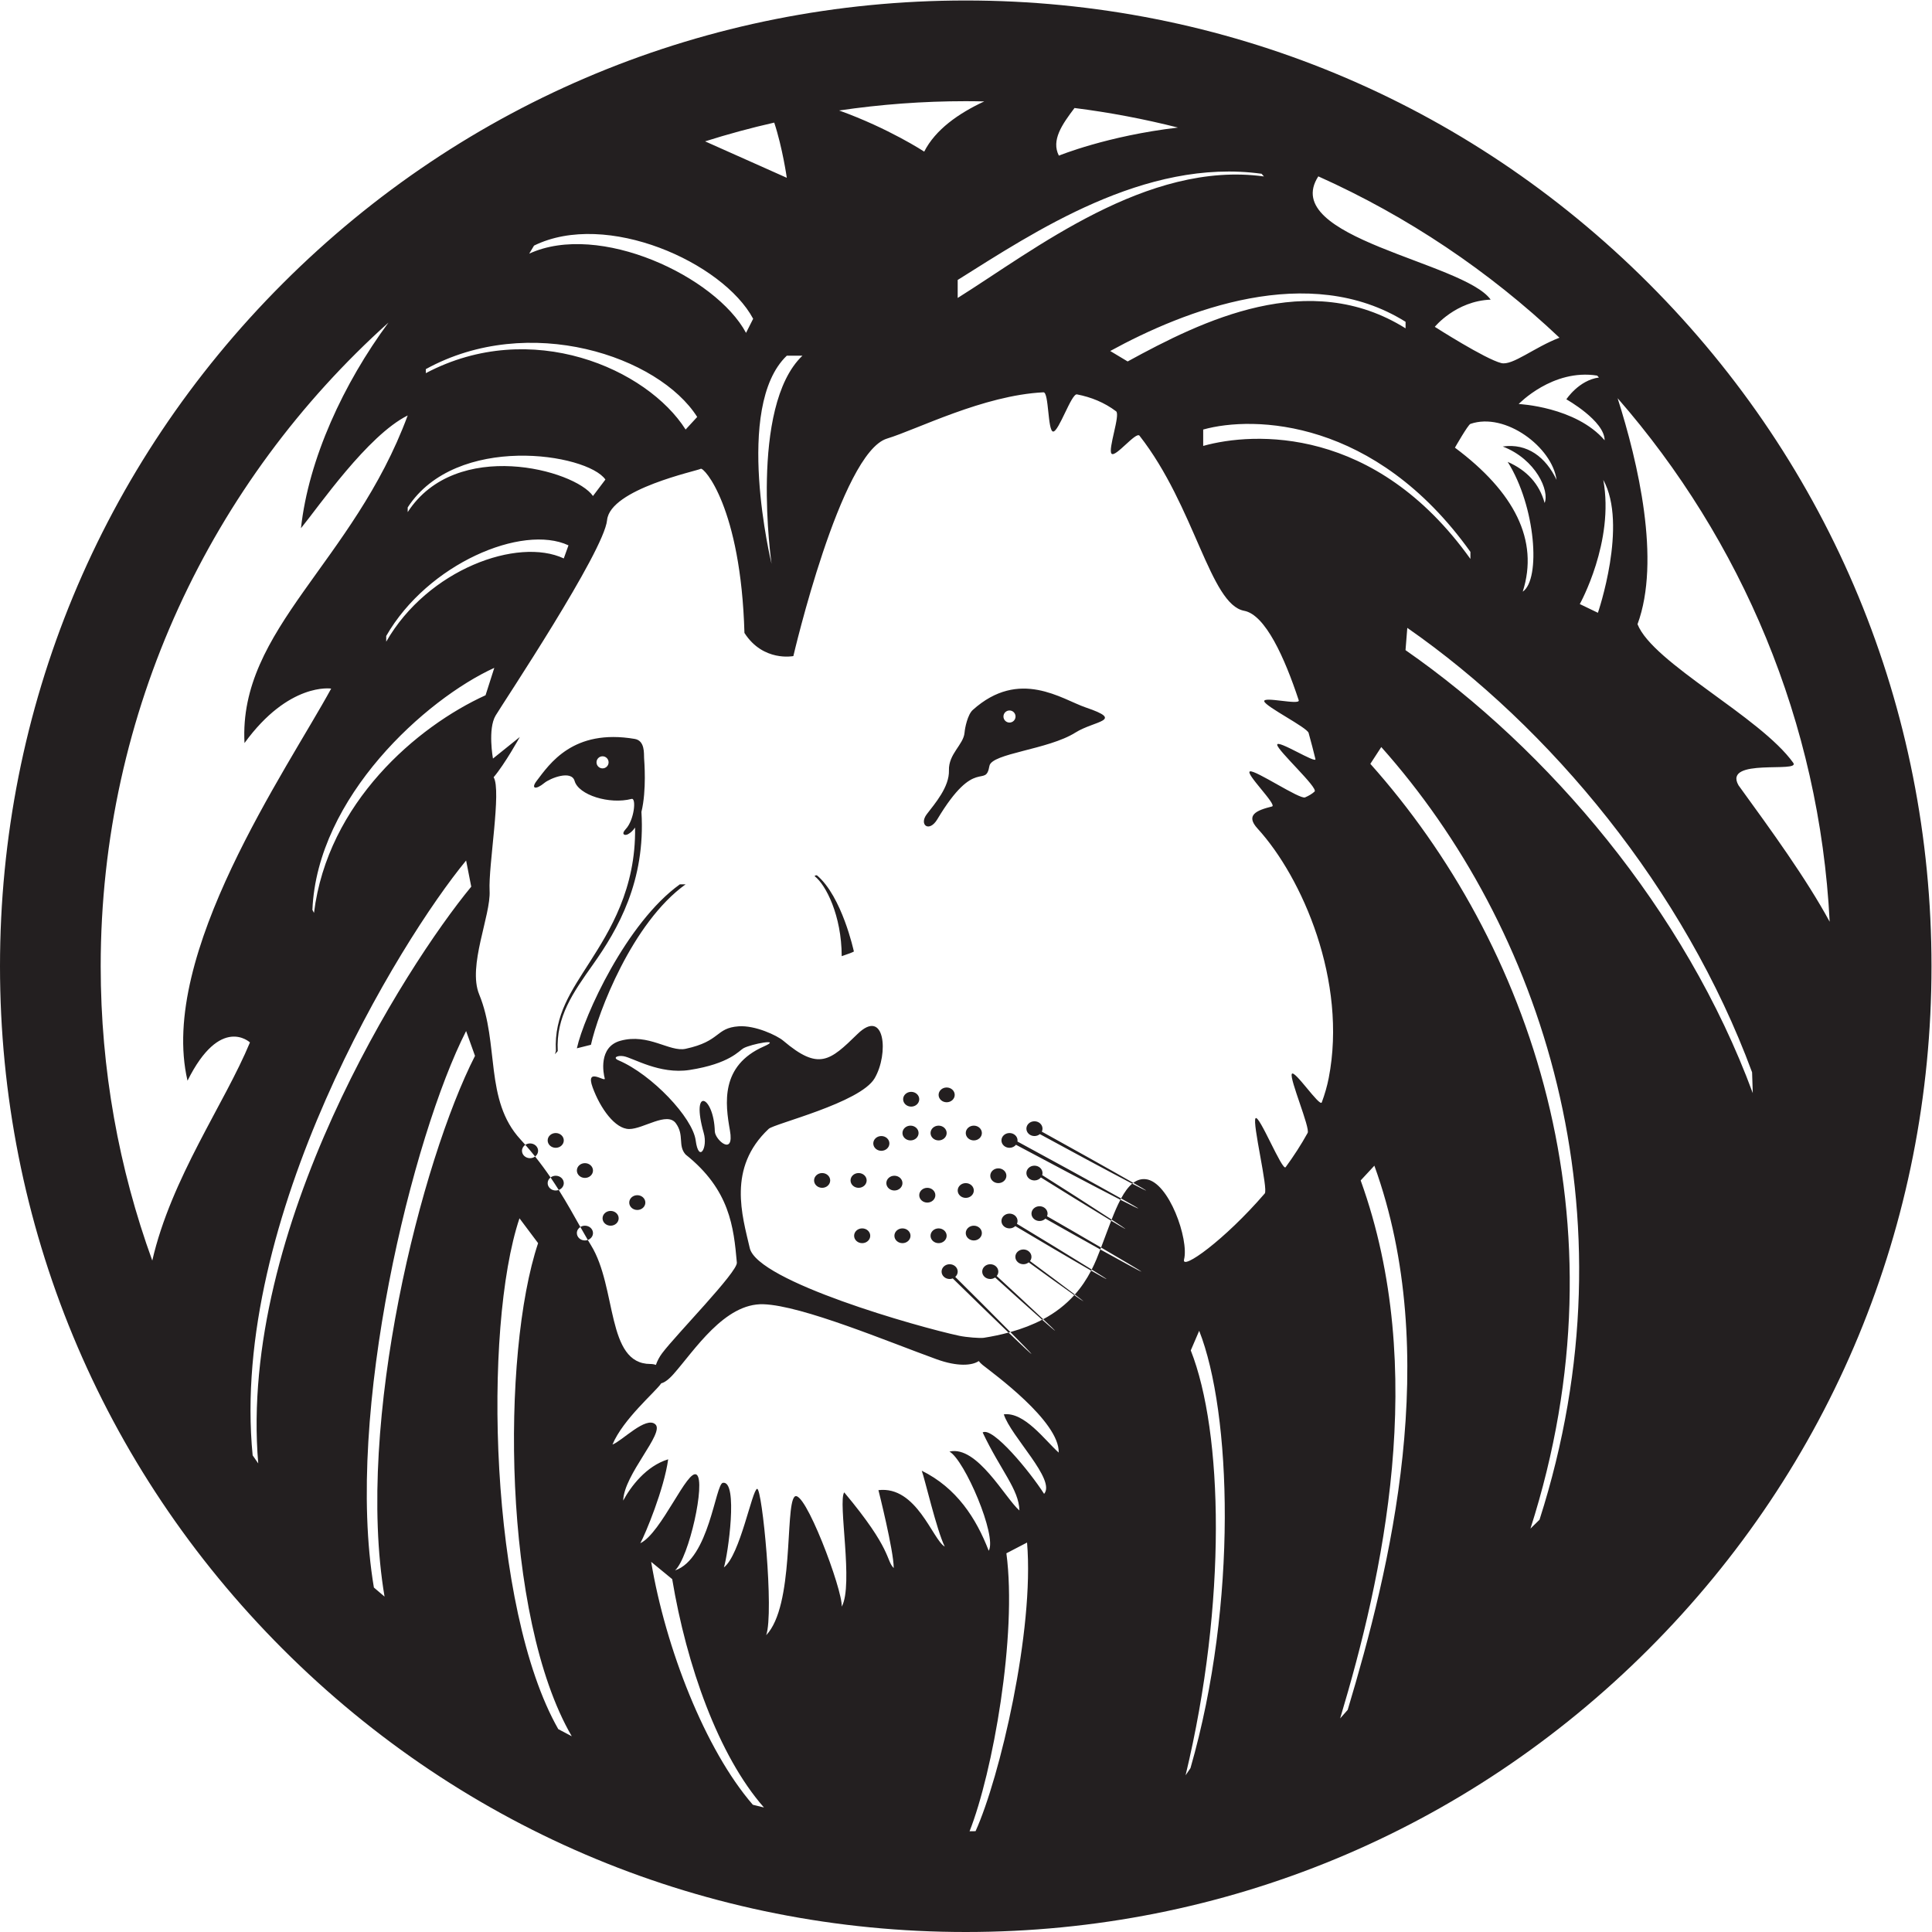 <?xml version="1.0" encoding="UTF-8" standalone="no"?>
<!-- Created with Inkscape (http://www.inkscape.org/) -->

<svg
   version="1.1"
   id="svg2"
   xml:space="preserve"
   width="790.84"
   height="790.84"
   viewBox="0 0 790.84 790.84"
   sodipodi:docname="lion-vector-7.eps"
   xmlns:inkscape="http://www.inkscape.org/namespaces/inkscape"
   xmlns:sodipodi="http://sodipodi.sourceforge.net/DTD/sodipodi-0.dtd"
   xmlns="http://www.w3.org/2000/svg"
   xmlns:svg="http://www.w3.org/2000/svg"><defs
     id="defs6" /><sodipodi:namedview
     id="namedview4"
     pagecolor="#ffffff"
     bordercolor="#666666"
     borderopacity="1.0"
     inkscape:pageshadow="2"
     inkscape:pageopacity="0.0"
     inkscape:pagecheckerboard="0" /><g
     id="g8"
     inkscape:groupmode="layer"
     inkscape:label="ink_ext_XXXXXX"
     transform="matrix(1.333,0,0,-1.333,0,790.84)"><g
       id="g10"
       transform="scale(0.1)"><path
         d="m 3099.97,3751.05 c 10.23,0 18.55,-8.3 18.55,-18.55 0,-10.24 -8.32,-18.55 -18.55,-18.55 -10.25,0 -18.56,8.31 -18.56,18.55 0,10.25 8.31,18.55 18.56,18.55 M 2878.44,3417.1 c 116.98,195.51 147.52,92.54 159.89,163.66 6.75,38.93 180.25,49.7 263.74,102.27 58.94,37.12 153.52,36.05 31.96,77.3 -72.69,24.68 -203.58,121.26 -346.93,-7.76 -15.46,-13.91 -23.89,-54.06 -25.17,-69.54 -3.09,-37.11 -49.47,-64.94 -47.93,-115.96 1.55,-51.02 -43.29,-102.04 -68.03,-134.51 -24.73,-32.46 7.16,-57.76 32.47,-15.46 m -1028.13,193.26 c 10.26,0 18.55,-8.29 18.55,-18.55 0,-10.24 -8.29,-18.55 -18.55,-18.55 -10.24,0 -18.55,8.31 -18.55,18.55 0,10.26 8.31,18.55 18.55,18.55 m -85.81,-75.76 c 12.19,-42.95 106.32,-72.84 174.97,-55.13 15.15,3.89 8.24,-64.94 -18.04,-92.77 -15.09,-15.98 -3.33,-21.15 7.22,-15.46 8.44,4.56 15.54,11.59 21.5,20.37 3.13,-188.34 -78.36,-317.8 -139.22,-413.29 -55.73,-87.44 -109.9,-163.1 -103.88,-272.41 l -2.85,-10.3 8.5,9.62 c -5.78,104.99 47.09,179.57 108.33,265.93 76.39,107.81 161.84,255.94 148.68,468.54 16.31,66.98 8.67,156.26 8.14,165.25 -0.77,13.14 3.1,53.34 -28.59,58.75 -189.68,32.39 -261.9,-77.23 -301.49,-129.1 -17.78,-23.3 -3.39,-28.51 23.71,-6.18 17.53,14.44 83.2,40.83 93.02,6.18 M 3060.67,2014.39 c 40.73,-37.39 103.29,-95.49 142.77,-132.7 -1.01,-0.52 -2.12,-1.03 -3.13,-1.57 -40.91,36.14 -104.13,93.06 -144.53,129.76 -4.15,-2.88 -9.26,-4.64 -14.85,-4.64 -13.69,0 -24.74,10.15 -24.74,22.68 0,12.51 11.05,22.66 24.74,22.66 13.64,0 24.74,-10.15 24.74,-22.66 0,-5.11 -1.92,-9.75 -5,-13.53 m 41.92,-172.12 c -1.88,-0.53 -3.7,-1.11 -5.6,-1.62 -54.13,51.94 -126.9,122.77 -171.26,166.35 -2.95,-1.14 -6.17,-1.76 -9.56,-1.76 -13.68,0 -24.74,10.15 -24.74,22.68 0,12.51 11.06,22.66 24.74,22.66 13.64,0 24.73,-10.15 24.73,-22.66 0,-6.38 -2.89,-12.1 -7.5,-16.24 45.13,-44.61 116.99,-116.55 169.19,-169.41 m 60.4,218.07 c 41.19,-30.36 102.91,-76.46 137.65,-102.83 -0.54,-0.61 -1.11,-1.2 -1.65,-1.82 -35.96,25.29 -98.87,70.66 -140.03,100.62 -4.38,-3.53 -10.01,-5.73 -16.28,-5.73 -13.66,0 -24.74,10.15 -24.74,22.69 0,12.51 11.08,22.65 24.74,22.65 13.66,0 24.74,-10.14 24.74,-22.65 0,-4.82 -1.66,-9.26 -4.43,-12.93 m 36.2,397.41 c 76.3,-41.93 213.51,-118.71 280.84,-157.32 -1.07,-0.79 -2.15,-1.56 -3.22,-2.46 -69.92,36.41 -208.52,111.15 -283.67,152.17 -4.37,-3.65 -10.15,-5.92 -16.54,-5.92 -13.67,0 -24.74,10.15 -24.74,22.66 0,12.53 11.07,22.69 24.74,22.69 13.66,0 24.73,-10.16 24.73,-22.69 0,-3.26 -0.77,-6.33 -2.14,-9.13 m -74.86,-30.34 c 84.18,-45.34 237.7,-129.6 318.31,-174.86 -0.71,-1.29 -1.4,-2.65 -2.13,-4.01 -82.16,42.09 -236.69,123.86 -320.67,168.87 -4.5,-5.61 -11.71,-9.3 -19.87,-9.3 -13.68,0 -24.74,10.15 -24.74,22.68 0,12.52 11.06,22.66 24.74,22.66 13.65,0 24.73,-10.14 24.73,-22.66 0,-1.16 -0.2,-2.27 -0.37,-3.38 m 75.95,-103.06 c 52.37,-32.75 155.21,-98.78 213.26,-136.73 -0.46,-1.13 -0.91,-2.26 -1.34,-3.41 -59.42,35.76 -164.1,100.42 -215.88,132.83 -4.49,-5.54 -11.62,-9.13 -19.72,-9.13 -13.67,0 -24.74,10.14 -24.74,22.65 0,12.54 11.07,22.69 24.74,22.69 13.66,0 24.73,-10.15 24.73,-22.69 0,-2.14 -0.44,-4.22 -1.05,-6.21 m 14.94,-126.37 c 44.77,-25.6 109.19,-62.93 165.97,-96.12 -0.76,-1.97 -1.53,-3.95 -2.28,-5.96 -58.04,32.27 -123.76,69.23 -168.69,94.72 -4.5,-4.43 -10.92,-7.28 -18.07,-7.28 -13.65,0 -24.73,10.15 -24.73,22.67 0,12.53 11.08,22.68 24.73,22.68 13.68,0 24.74,-10.15 24.74,-22.68 0,-2.82 -0.64,-5.51 -1.67,-8.03 m -92.41,-23.31 c 64.04,-38.52 169.6,-103 229.62,-140.35 -0.59,-1.13 -1.16,-2.26 -1.73,-3.38 -61.58,35.32 -168.99,98.64 -232.91,136.73 -4.51,-4.3 -10.81,-7.01 -17.82,-7.01 -13.67,0 -24.74,10.15 -24.74,22.68 0,12.52 11.07,22.67 24.74,22.67 13.65,0 24.73,-10.15 24.73,-22.67 0,-3.08 -0.68,-6.01 -1.89,-8.67 m -538.12,821.91 c -0.34,125.23 -48.86,219.31 -82.67,245.23 -1.38,3.39 6.47,3.13 6.47,3.13 77.24,-64.89 113.3,-232.9 113.3,-232.9 0,0 9.28,0 -37.1,-15.46 m 380.94,-543.13 c 0,12.54 11.05,22.69 24.74,22.69 13.63,0 24.73,-10.15 24.73,-22.69 0,-12.52 -11.1,-22.66 -24.73,-22.66 -13.69,0 -24.74,10.14 -24.74,22.66 m -58.64,0 c 0,-12.52 -11.08,-22.66 -24.74,-22.66 -13.67,0 -24.74,10.14 -24.74,22.66 0,12.54 11.07,22.69 24.74,22.69 13.66,0 24.74,-10.15 24.74,-22.69 m 24.73,117.16 c 0,-12.51 -11.08,-22.65 -24.73,-22.65 -13.67,0 -24.74,10.14 -24.74,22.65 0,12.54 11.07,22.69 24.74,22.69 13.65,0 24.73,-10.15 24.73,-22.69 m -158.41,-13.33 c 0,12.51 11.06,22.66 24.74,22.66 13.64,0 24.73,-10.15 24.73,-22.66 0,-12.54 -11.09,-22.69 -24.73,-22.69 -13.68,0 -24.74,10.15 -24.74,22.69 m -2.06,-103.83 c 0,12.54 11.06,22.69 24.74,22.69 13.64,0 24.74,-10.15 24.74,-22.69 0,-12.52 -11.1,-22.66 -24.74,-22.66 -13.68,0 -24.74,10.14 -24.74,22.66 m -64.85,-9.23 c 13.64,0 24.74,-10.15 24.74,-22.68 0,-12.51 -11.1,-22.66 -24.74,-22.66 -13.68,0 -24.74,10.15 -24.74,22.66 0,12.53 11.06,22.68 24.74,22.68 m 359.28,-99.21 c 13.63,0 24.74,-10.15 24.74,-22.69 0,-12.51 -11.11,-22.66 -24.74,-22.66 -13.69,0 -24.74,10.15 -24.74,22.66 0,12.54 11.05,22.69 24.74,22.69 m -100.04,-90.69 c -13.68,0 -24.74,10.15 -24.74,22.66 0,12.54 11.06,22.68 24.74,22.68 13.64,0 24.74,-10.14 24.74,-22.68 0,-12.51 -11.1,-22.66 -24.74,-22.66 m -142.85,8.24 c 0,12.51 11.06,22.66 24.74,22.66 13.65,0 24.74,-10.15 24.74,-22.66 0,-12.54 -11.09,-22.68 -24.74,-22.68 -13.68,0 -24.74,10.14 -24.74,22.68 m -76.27,59.76 c 13.64,0 24.73,-10.14 24.73,-22.66 0,-12.54 -11.09,-22.68 -24.73,-22.68 -13.68,0 -24.74,10.14 -24.74,22.68 0,12.52 11.06,22.66 24.74,22.66 m -109.94,-37.1 c -13.67,0 -24.74,10.15 -24.74,22.69 0,12.51 11.07,22.65 24.74,22.65 13.65,0 24.73,-10.14 24.73,-22.65 0,-12.54 -11.08,-22.69 -24.73,-22.69 m -905.32,145.57 c 0,-12.53 -11.08,-22.68 -24.73,-22.68 -13.67,0 -24.74,10.15 -24.74,22.68 0,12.52 11.07,22.66 24.74,22.66 13.65,0 24.73,-10.14 24.73,-22.66 m -88.06,-49.45 c -9.51,11.94 -19.49,23.85 -30.02,35.82 4.09,2.74 9.06,4.38 14.5,4.38 13.65,0 24.73,-10.16 24.73,-22.66 0,-7.11 -3.63,-13.39 -9.21,-17.54 m 177.73,-43.02 c 0,-12.54 -11.08,-22.69 -24.73,-22.69 -13.67,0 -24.74,10.15 -24.74,22.69 0,12.51 11.07,22.65 24.74,22.65 13.65,0 24.73,-10.14 24.73,-22.65 m -105.13,-59.64 c -7.91,12.56 -16.3,25.36 -25.09,38.26 4.29,3.31 9.77,5.38 15.82,5.38 13.65,0 24.73,-10.14 24.73,-22.66 0,-9.52 -6.41,-17.61 -15.46,-20.98 m 216.45,-38.8 c 0,12.54 11.07,22.68 24.74,22.68 13.65,0 24.73,-10.14 24.73,-22.68 0,-12.52 -11.08,-22.67 -24.73,-22.67 -13.67,0 -24.74,10.15 -24.74,22.67 m -81.94,-48.29 c 0,12.54 11.07,22.68 24.74,22.68 13.65,0 24.74,-10.14 24.74,-22.68 0,-12.52 -11.09,-22.67 -24.74,-22.67 -13.67,0 -24.74,10.15 -24.74,22.67 m -45.29,-66.46 c -7.4,12.49 -14.97,25.85 -22.83,39.79 3.98,2.51 8.8,4 14.01,4 13.65,0 24.73,-10.14 24.73,-22.67 0,-9.67 -6.62,-17.86 -15.91,-21.12 m 744.32,182.78 c 0,-12.54 -11.07,-22.69 -24.74,-22.69 -13.65,0 -24.73,10.15 -24.73,22.69 0,12.51 11.08,22.65 24.73,22.65 13.67,0 24.74,-10.14 24.74,-22.65 m 465.77,-161.66 c 0,-12.52 -11.08,-22.67 -24.73,-22.67 -13.67,0 -24.74,10.15 -24.74,22.67 0,12.53 11.07,22.67 24.74,22.67 13.65,0 24.73,-10.14 24.73,-22.67 M 2906.99,2138 c 0,-12.54 -11.07,-22.68 -24.74,-22.68 -13.65,0 -24.74,10.14 -24.74,22.68 0,12.52 11.09,22.66 24.74,22.66 13.67,0 24.74,-10.14 24.74,-22.66 m -111,0 c 0,-12.54 -11.08,-22.68 -24.74,-22.68 -13.66,0 -24.73,10.14 -24.73,22.68 0,12.52 11.07,22.66 24.73,22.66 13.66,0 24.74,-10.14 24.74,-22.66 m -123.68,0 c 0,-12.54 -11.08,-22.68 -24.74,-22.68 -13.67,0 -24.74,10.14 -24.74,22.68 0,12.52 11.07,22.66 24.74,22.66 13.66,0 24.74,-10.14 24.74,-22.66 m -584.57,1079.19 h 17.67 c -163.88,-117.5 -269.01,-393.78 -290.73,-492.72 l -43.22,-10.82 c 21.72,98.94 152.4,386.04 316.28,503.54 M 1192.87,4942.15 C 1055.11,4755.61 947.535,4523.8 924.219,4310.73 c 55.66,68.03 204.081,284.48 327.761,346.32 C 1085.01,4205.6 732.246,4001.12 750.801,3651.02 887.113,3838.67 1016.98,3818.25 1016.98,3818.25 880.93,3568.62 485.137,3001.72 575.852,2614.19 c 101,203.04 191.707,117.5 191.707,117.5 -77.895,-188.04 -241.731,-416.32 -299.938,-669.85 -102.43,282.25 -158.406,586.59 -158.406,903.79 0,784.1 341.578,1489.83 883.655,1976.52 m 1829.52,679.18 c -79.09,-36.69 -149.96,-86.63 -184.32,-154.15 0,0 -108.43,71.38 -261.27,126.33 126.96,18.71 256.77,28.54 388.84,28.54 18.97,0 37.85,-0.34 56.75,-0.72 m 2596.19,-2519 c -72.82,133.84 -177.3,277.47 -280.02,419.04 -48.25,85.17 190.99,37.03 168.19,68.89 -101.51,141.9 -430.98,306.12 -478.24,425.69 72.13,195.77 1.8,496.15 -61.11,694 379.45,-434.9 619.92,-994.09 651.18,-1607.62 m -4100.67,779.62 -26.86,-84.13 c -210.26,-95.85 -484.89,-329.69 -526.855,-668.39 l -4.836,9.38 c 14.332,346.32 348.281,647.28 558.551,743.14 m 227.79,376.21 -14.44,-40.2 c -141.2,65.98 -417.43,-32.97 -545.24,-255.6 v 17.51 c 127.81,222.64 418.48,344.27 559.68,278.29 m 113.38,202.02 -38.15,-50.5 c -55.65,80.39 -420.52,179.34 -568.95,-49.48 v 14.43 c 148.43,228.82 551.44,165.94 607.1,85.55 m 510.2,-258.71 c 0,0 -117.5,482.38 46.83,639.04 h 47.99 c -164.33,-156.66 -94.82,-639.04 -94.82,-639.04 m -744.18,952.38 14.84,24.74 c 222.23,109.25 580.11,-51.54 672.88,-224.7 l -21.88,-43.29 c -92.77,173.16 -451.05,342.2 -665.84,243.25 m 515.87,-501.44 -35.56,-38.65 c -117.5,185.52 -473.1,344.77 -797.77,173.15 v 12.37 c 317.46,174.71 715.83,38.65 833.33,-146.87 m 100.49,-2190.77 c 14.44,-81.41 -45.65,-29.35 -46.38,-3.09 -3.09,110.3 -75.24,140.19 -34.01,-5.1 13.16,-46.36 -15.49,-92.64 -24.74,-22.66 -9.24,69.99 -134.85,202.39 -236.54,245.75 -19.77,8.44 -3.6,15.98 14.95,12.89 29.05,-4.84 110.27,-56.69 203.04,-42.27 122.73,19.11 152.07,59.24 164.92,66.49 23.7,13.41 121.62,31.55 62.87,5.67 -134.36,-59.17 -118.53,-176.25 -104.11,-257.68 m 962.78,2266.42 c 17.14,0.86 12.65,-119.43 29.8,-120.49 17.14,-1.05 56.17,117.41 73.02,114.15 43.41,-8.38 84.18,-24.79 120.25,-51.97 13.81,-10.4 -25.92,-117.71 -13.93,-130.2 11.99,-12.49 75.16,68.9 85.82,55.26 170.18,-217.48 216.51,-518.23 321.32,-537.64 65.06,-12.04 124.48,-144.1 167.59,-274.65 5.48,-16.61 -110.81,13.11 -105.75,-3.64 5.06,-16.73 131.46,-79.94 136.15,-96.79 8.15,-29.22 15.15,-56.51 20.91,-80.17 3.93,-16.17 -116.94,60.66 -117.38,44 -0.43,-16.65 126.97,-132.58 114.74,-143.89 -7.67,-7.1 -17.67,-12.93 -29.11,-17.87 -16.09,-7 -152.21,84.47 -169.12,79.82 -16.92,-4.65 84.61,-103.49 67.58,-107.72 -48.72,-12.09 -81.98,-26.73 -44.39,-67.84 137.26,-150.09 276.24,-469.15 218.52,-765.99 -4.84,-24.81 -12.08,-49.82 -21.27,-74.74 -5.96,-16.19 -84.86,102.76 -92.12,87.11 -7.25,-15.65 56.96,-165.94 48.64,-181.04 -19.93,-36.11 -42.9,-71.43 -67.53,-105.15 -10.13,-13.9 -81.73,163.59 -92.42,150.14 -10.7,-13.46 39.45,-217.86 28.26,-230.87 -123.86,-143.86 -256.82,-238.34 -247.8,-202.64 15.46,61.22 -46.39,238.7 -117.5,246.44 -14.31,1.56 -26.96,-2.67 -38.49,-11.25 24.14,-13.81 39.36,-22.77 39.52,-23.42 0.2,-1.05 -16.43,7.26 -42.74,20.96 -12.54,-10.39 -23.69,-26.11 -34.17,-45.42 31.94,-17.93 52.47,-29.73 52.66,-30.52 0.27,-1.26 -21.28,9.34 -54.79,26.51 -9.37,-17.87 -18.2,-38.57 -26.97,-60.92 25.46,-16.67 42.35,-27.92 42.44,-28.55 0.17,-0.97 -17.34,9.23 -43.78,25.14 -10.13,-26.03 -20.23,-54.08 -31.01,-82.35 67.21,-39.25 123.65,-72.7 123.92,-73.94 0.35,-1.86 -57.53,29.79 -126.2,67.98 -3.89,-10.06 -7.82,-20.07 -11.9,-30.06 -4.46,-10.8 -9.4,-21.25 -14.58,-31.52 27.43,-17.08 45.35,-28.48 45.49,-29.16 0.17,-1.06 -18.59,9.36 -47.22,25.78 -13.67,-26.42 -30.12,-51.02 -50.06,-73.43 15.88,-12.07 26.11,-20.01 26.15,-20.44 0.06,-0.71 -10.94,6.78 -27.8,18.62 -25.61,-28.36 -56.87,-53.26 -95.55,-74 21.9,-20.6 36.79,-34.88 36.77,-35.48 -0.02,-0.94 -16.27,13.02 -39.9,33.91 -28.44,-14.92 -60.85,-27.59 -97.72,-37.85 37.49,-37.96 64.88,-66.11 64.82,-67.06 -0.1,-1.49 -30.09,26.75 -70.42,65.44 -23.49,-6.28 -48.59,-11.69 -75.79,-15.97 -11.64,-1.8 -53.7,1.53 -75.51,6.16 -125.74,26.82 -619.7,166.98 -643.3,269.33 -22.83,99.05 -69.76,246.05 58.12,366.1 17,15.97 280.88,79.9 325.19,155.14 44.32,75.23 31.95,218.51 -52.57,136.05 -84.51,-82.46 -118.52,-113.31 -227.78,-20.59 -19.21,16.3 -86.59,47.89 -137.08,44.3 -71.99,-5.15 -53.88,-45.56 -162.86,-69.07 -49.47,-10.65 -113.37,48.45 -199.95,24.77 -68.74,-18.79 -52.58,-101.03 -48.45,-115.46 4.12,-14.44 -60.81,37.11 -37.1,-27.82 23.71,-64.94 69.05,-127.82 112.34,-127.82 43.29,0 116.48,54.62 143.28,17.52 26.79,-37.11 5.14,-68.03 29.88,-95.86 136.05,-108.23 147.62,-223 157.35,-331.9 2.59,-28.86 -186.21,-220.57 -229.49,-278.29 -8.69,-11.57 -15.03,-23.98 -19.12,-35.85 -4.99,1.82 -10.63,2.87 -16.96,2.87 -136.1,0 -102.04,235 -182.51,364.88 -3.2,5.16 -6.42,10.5 -9.66,15.99 -2.74,-0.96 -5.71,-1.55 -8.82,-1.55 -13.67,0 -24.74,10.15 -24.74,22.67 0,7.75 4.27,14.59 10.73,18.67 -19.43,34.49 -40.74,73.02 -66.39,113.76 -2.87,-1.07 -6,-1.7 -9.27,-1.7 -13.67,0 -24.74,10.14 -24.74,22.68 0,6.97 3.51,13.12 8.92,17.28 -14.42,21.18 -30.19,42.7 -47.51,64.4 -4.25,-3.16 -9.61,-5.14 -15.52,-5.14 -13.67,0 -24.74,10.14 -24.74,22.68 0,7.53 4.06,14.18 10.24,18.28 -4.88,5.57 -9.76,11.12 -14.88,16.65 -111.31,120.59 -64.57,294.21 -126.78,445.27 -36.06,87.6 36.08,242.22 31.97,318.48 -4.13,76.28 37.1,309.22 12.36,348.39 35.04,41.22 80.4,123.64 80.4,123.64 l -82.46,-66.25 c 0,0 -16.49,91.03 8.25,132.25 24.73,41.24 332.91,504.02 342.18,599.87 9.28,95.86 278.29,151.52 287.57,157.7 9.28,6.19 123.22,-117.5 134.27,-504.01 57.44,-89.67 150.2,-71.12 150.2,-71.12 0,0 145.34,624.61 287.57,667.9 92.66,28.2 295.52,132.93 480.41,142.13 m 669.87,671.1 7.21,-8.26 c -358.69,49.48 -706.03,-226.36 -940.43,-373.1 v 55.27 c 234.4,146.74 574.53,375.56 933.22,326.09 m 1035.93,-625.68 c -61.89,-8.26 -100.04,-66.96 -100.04,-66.96 0,0 117.5,-65.96 117.5,-125.74 -88.64,103.07 -263.87,111.32 -263.87,111.32 0,0 104.37,109.12 240.95,87.24 1.84,-1.96 3.63,-3.92 5.46,-5.86 m -3.15,-722.49 -55.65,26.8 c 0,0 107.09,191.86 72.13,381.36 76.28,-138.12 -16.48,-408.16 -16.48,-408.16 m -590.79,-114.67 5.46,68.36 c 438.42,-304.98 850.69,-801.3 1058.77,-1364.78 l 2.11,-63.9 C 5174.36,3139.47 4754.52,3631.34 4316.1,3936.32 m 383.61,-2697.61 c 303.03,946.19 -3.09,1800.46 -491.65,2348.46 l 33.56,51.6 c 488.55,-547.99 788.96,-1426.56 485.93,-2372.74 z m -521.36,1069.2 42.07,45.34 c 210.27,-582.19 47.93,-1238.24 -81.93,-1671.129 L 4115.3,655.84 c 129.86,432.9 273.33,1069.88 63.05,1652.07 m 564.87,2080.38 c -16.11,58.81 -54.87,100.42 -113.42,126.19 86.35,-137.2 102.1,-360.75 46.21,-398.56 50.51,157.7 -25.78,306.13 -208.21,442.18 0,0 40.16,70.41 47.55,72.96 107.33,37.13 251.35,-71.92 264.48,-171.78 -32.56,68.97 -89.4,113.25 -165.22,102.4 102.62,-39.65 144.02,-136.82 128.61,-173.39 m -1280.42,434.55 -53.54,32.1 c 228.82,125.13 610.12,275.2 906.97,89.67 v -20.09 c -296.85,185.52 -624.61,23.46 -853.43,-101.68 m 231.97,-209.08 c 154.6,43.29 527.99,34.08 820.58,-375.66 v -21.68 c -292.59,409.74 -665.98,390.35 -820.58,347.06 z m -38.17,-2827.8 25.86,60.23 c 98.95,-250.46 119.59,-833.84 -26.76,-1342.999 l -15.04,-22.05 c 127.81,531.839 114.89,1054.359 15.94,1304.819 m -566.19,-623.02 63.45,33 c 22.85,-269.85 -83.95,-722.678 -158.13,-886.35 -6.13,-0.07 -12.22,-0.211 -18.38,-0.238 71.18,179.769 146.61,601.589 113.06,853.588 m 115.81,182.45 c -43.3,68.02 -157.84,207.16 -188.69,188.61 55.72,-117.5 111.38,-174.71 112.92,-239.64 -43.29,37.11 -129.87,200.99 -214.9,180.89 46.38,-25.24 146.88,-259.74 120.6,-304.57 -38.65,100.49 -98.96,193.25 -205.64,245.82 8.25,-20.61 45.87,-183.48 70.6,-232.95 -37.1,20.61 -86.12,187.22 -203.62,173.31 0,0 46.96,-185.67 46.96,-239.26 -24.73,24.74 -3.61,55.16 -152.03,232.42 -20.1,-27.83 29.38,-284.99 -7.73,-350.95 4.12,49.47 -116.46,370.01 -145.33,337.04 -28.86,-32.98 0,-333.96 -86.58,-424.661 24.73,70.082 -12.37,452.481 -27.83,449.391 -15.46,-3.09 -52.57,-204.08 -102.04,-241.19 12.37,37.11 44.84,267.47 -3.09,259.75 -23.25,-3.75 -41.74,-233.46 -146.88,-269.02 43.29,40.2 94.31,272.11 66.48,293.76 -27.82,21.64 -108.22,-179.35 -173.16,-210.27 15.46,27.82 73.19,166.97 85.56,257.69 -68.03,-20.64 -115.44,-84.53 -138.12,-126.78 2.06,80.39 127.81,207.17 98.95,233.96 -28.86,26.81 -103.07,-51.53 -131.93,-61.84 32.98,78.34 130.9,160.66 149.45,187.48 0.14,0.2 0.23,0.41 0.38,0.61 9.58,2.19 22.18,10.77 37.76,28.35 63.9,72.16 156.67,218.51 276.23,214.4 119.56,-4.13 383.41,-115.45 531.84,-169.05 64.15,-23.17 108.99,-19.35 129.13,-5.4 3.5,-4.36 7.48,-8.49 12.02,-12.11 30.98,-24.74 236.61,-173.17 233.52,-269.02 -43.22,38.82 -105.14,125.23 -168.53,117.5 21.65,-68.02 160.8,-200.98 123.7,-244.27 m -2025.36,-315.4 -32.72,27.83 c -90.71,538.02 119.82,1388.86 283.19,1708.91 l 27.31,-76.28 C 1295.27,2370.43 1090.17,1568.01 1180.86,1029.99 m 533.49,-407.01 c -211.59,371.372 -231.89,1231.85 -119.14,1568.61 l 57.2,-76.27 c -113.23,-338.2 -109.95,-1148.218 103.4,-1514.242 -13.92,7.121 -27.7,14.512 -41.46,21.902 M 2311.84,390.719 C 2165.25,559.73 2043.57,872.82 1999.59,1136.67 l 64.59,-53.08 c 44,-264.012 141.69,-542.012 281.75,-701.211 -11.37,2.73 -22.76,5.461 -34.09,8.34 m 2477,4505.011 c -77.34,-29.4 -144.42,-86.49 -178.81,-77.89 -49.47,12.37 -204.08,111.31 -204.08,111.31 0,0 64.42,79.37 171.61,83.49 -82.98,115.92 -651.74,189.22 -529.3,378.57 274.6,-123.05 524.65,-291.39 740.58,-495.48 m -1489.22,705.38 c 108.06,-13.61 214.08,-33.82 317.72,-60.05 -217.81,-25.42 -365.77,-86.24 -365.77,-86.24 -24.04,47.22 9.68,95.64 48.05,146.29 m -922.12,-44.8 c 25.46,-76.95 38.61,-169.52 38.61,-169.52 l -250.93,111.92 c 69.59,22.04 140.39,41.29 212.32,57.6 M 775.852,1463.65 C 704.781,2189.82 1227.4,3043.14 1431.33,3290.33 L 1447.1,3210 C 1244.85,2964.84 732.09,2160.47 792.992,1438.91 c -5.762,8.22 -11.465,16.49 -17.14,24.74 m 4286.808,3599 c -560.15,560.13 -1304.88,868.61 -2097.02,868.61 -792.15,0 -1536.89,-308.48 -2097.011,-868.61 C 308.492,4502.51 0,3757.78 0,2965.63 0,2173.49 308.496,1428.75 868.629,868.621 1428.75,308.48 2173.49,0 2965.64,0 c 792.14,0 1536.87,308.48 2097.02,868.621 560.13,560.129 868.59,1304.869 868.59,2097.009 0,792.14 -308.46,1536.88 -868.59,2097.02"
         style="fill:#231f20;fill-opacity:1;fill-rule:nonzero;stroke:none"
         id="path12" /></g></g></svg>
